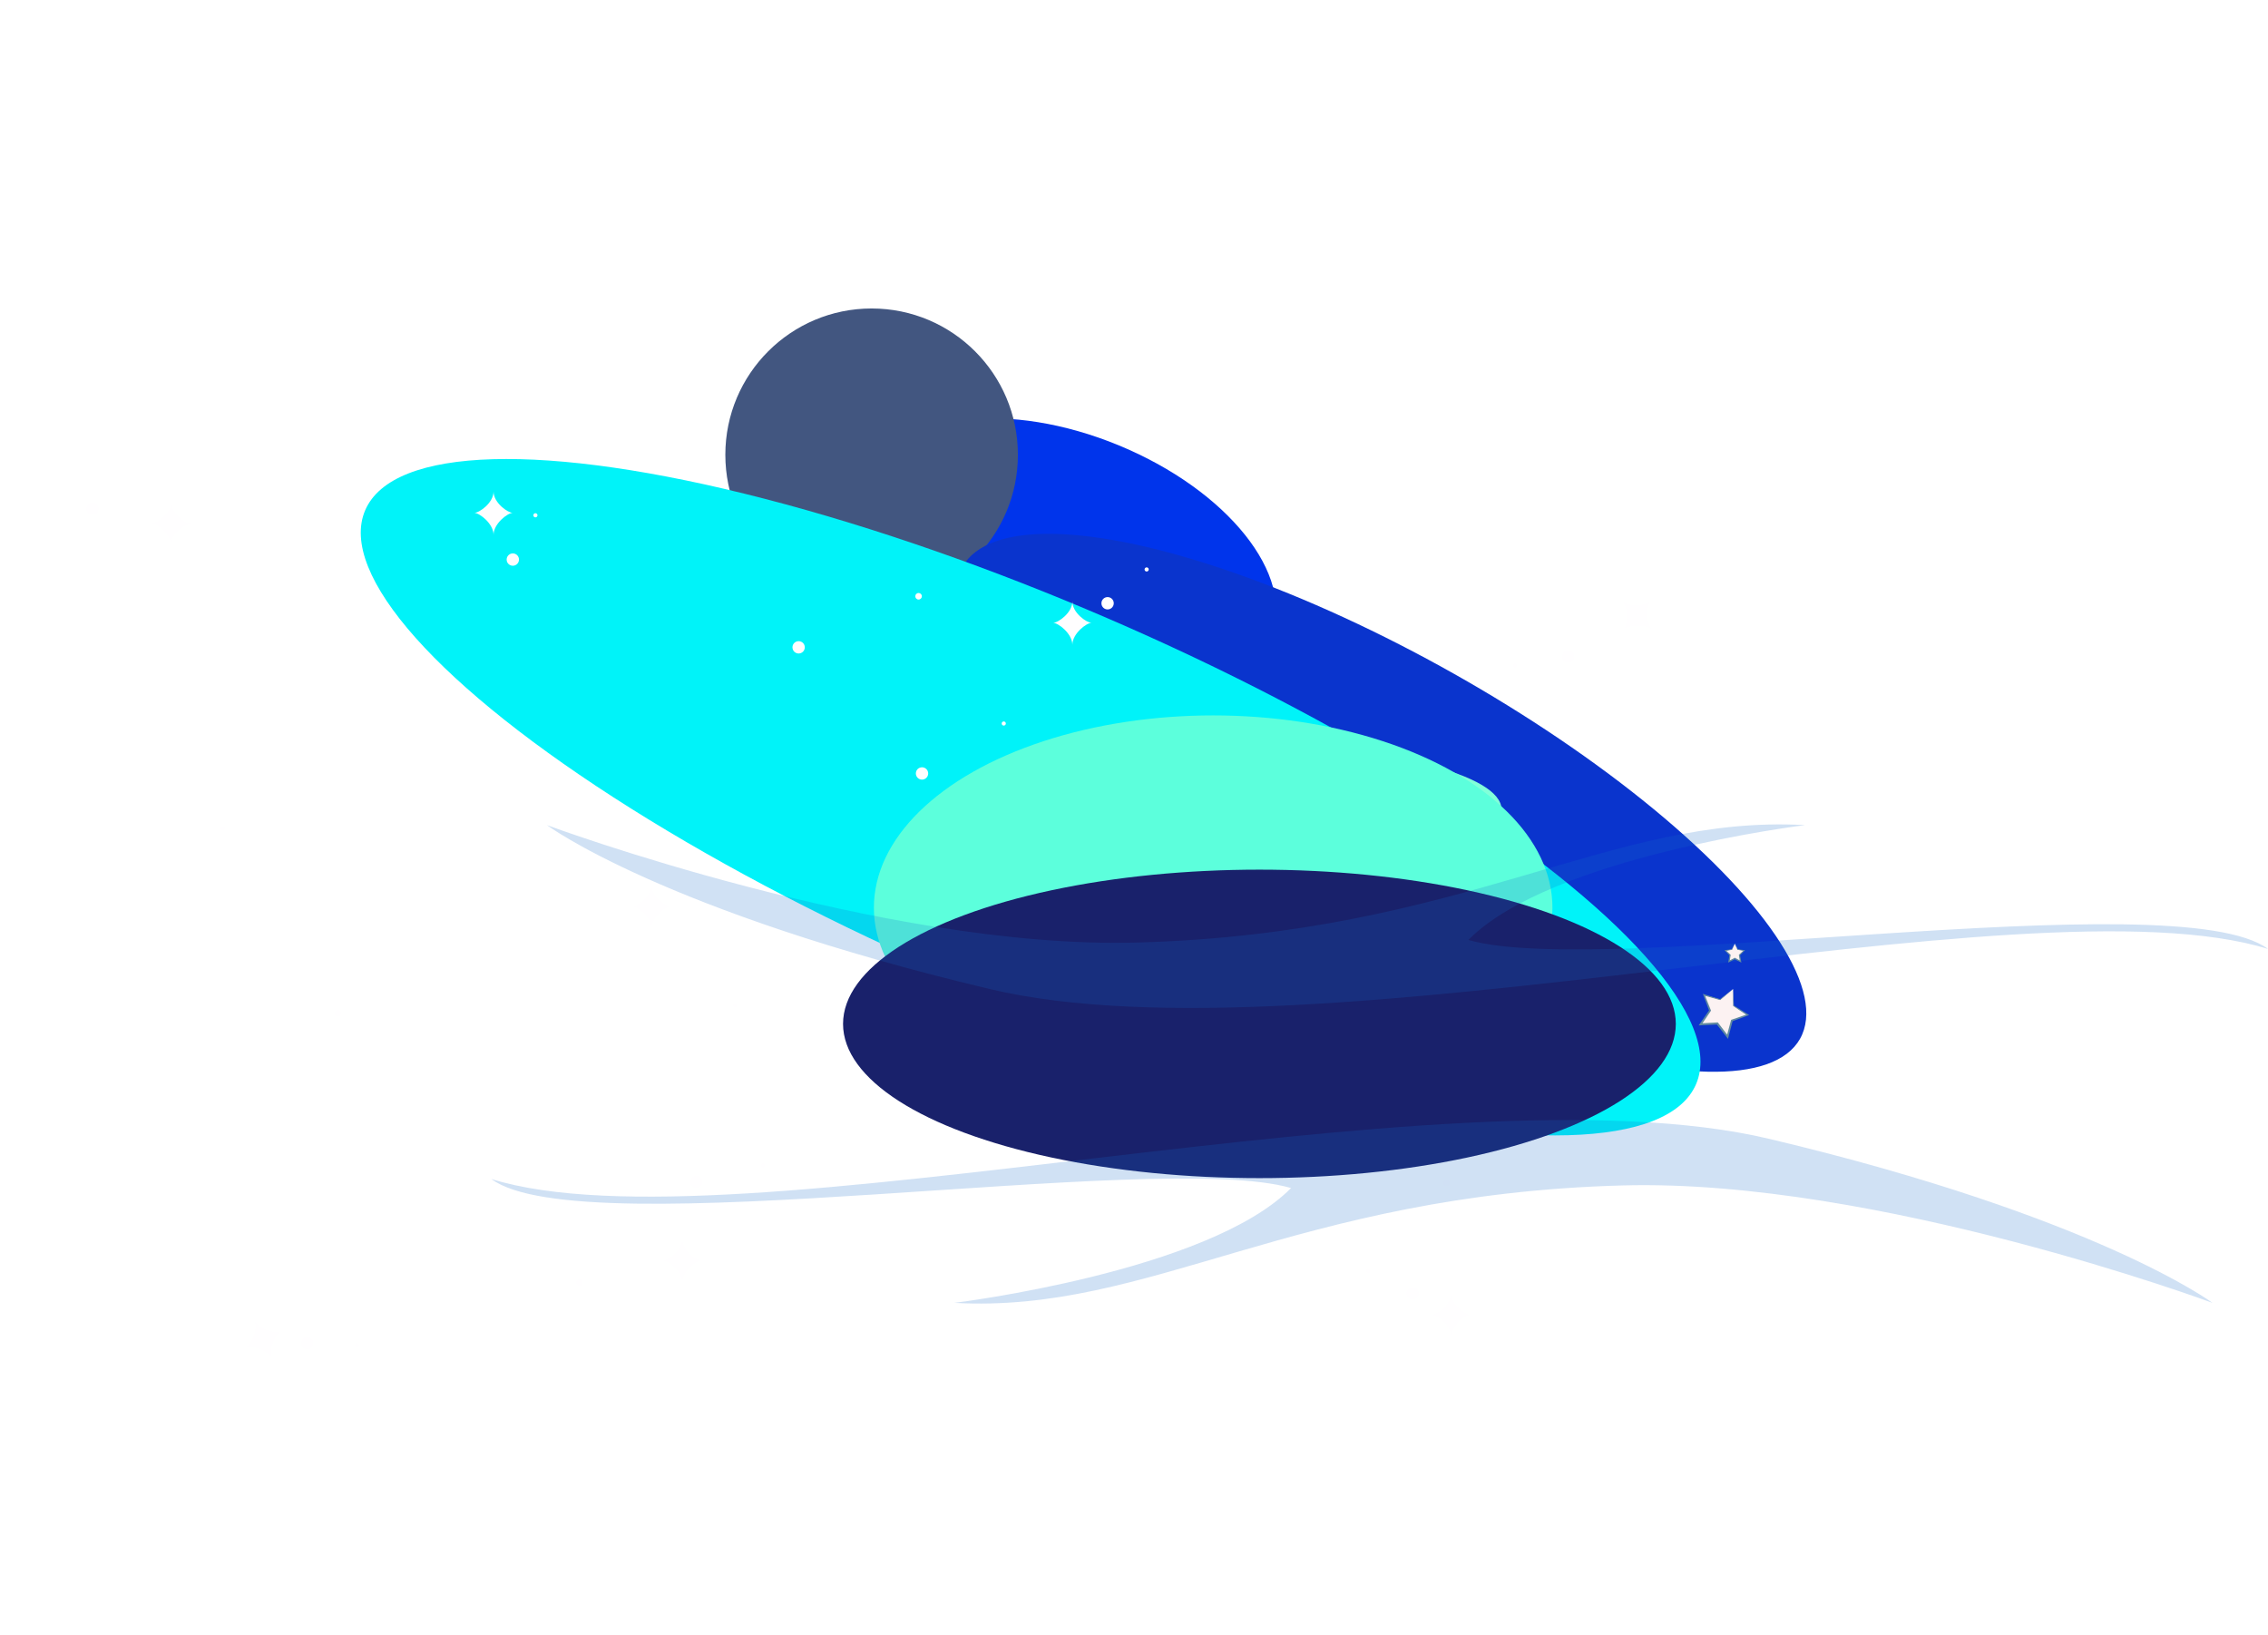 <svg width="1103" height="795" viewBox="0 0 1103 795" fill="none" xmlns="http://www.w3.org/2000/svg">
<g filter="url(#filter0_f_65_304)">
<ellipse cx="522.006" cy="269.851" rx="103.953" ry="57.694" transform="rotate(22.375 522.006 269.851)" fill="#0034EB"/>
</g>
<g filter="url(#filter1_f_65_304)">
<circle cx="423.898" cy="221.143" r="71.142" fill="#425680"/>
</g>
<g filter="url(#filter2_f_65_304)">
<ellipse cx="671.724" cy="390.379" rx="233.787" ry="72.033" transform="rotate(29.395 671.724 390.379)" fill="#0A34CD"/>
</g>
<g filter="url(#filter3_f_65_304)">
<ellipse cx="501.224" cy="387.656" rx="352.422" ry="94.715" transform="rotate(23.331 501.224 387.656)" fill="#00F3F9"/>
</g>
<g filter="url(#filter4_f_65_304)">
<ellipse cx="606.399" cy="393.589" rx="123.831" ry="30.799" fill="#81FFD9"/>
</g>
<path d="M521.52 292.471C521.52 297.941 514.65 302.851 512.14 302.851C514.64 302.851 521.52 308.101 521.52 313.571C521.52 308.101 528.39 302.851 530.89 302.851C528.39 302.851 521.52 297.941 521.52 292.471Z" fill="#FFFEFF"/>
<path d="M316.83 430.361C316.83 435.831 309.96 440.741 307.45 440.741C309.95 440.741 316.83 445.991 316.83 451.461C316.83 445.991 323.7 440.741 326.2 440.741C323.7 440.741 316.83 435.831 316.83 430.361Z" fill="#FFFEFF"/>
<path d="M331.79 602.541C331.79 608.011 324.92 612.921 322.41 612.921C324.91 612.921 331.79 618.171 331.79 623.641C331.79 618.171 338.66 612.921 341.16 612.921C338.66 612.921 331.79 608.011 331.79 602.541Z" fill="#FFFEFF"/>
<path d="M796.02 477.221C796.02 482.691 789.15 487.601 786.64 487.601C789.14 487.601 796.02 492.851 796.02 498.321C796.02 492.851 802.89 487.601 805.39 487.601C802.89 487.601 796.02 482.691 796.02 477.221Z" fill="#FFFEFF"/>
<path d="M391.4 314.771C391.4 316.431 390.06 317.771 388.4 317.771C386.74 317.771 385.4 316.431 385.4 314.771C385.4 313.111 386.74 311.771 388.4 311.771C390.06 311.771 391.4 313.111 391.4 314.771Z" fill="#FFFEFF"/>
<path d="M252.4 272.101C252.4 273.761 251.06 275.101 249.4 275.101C247.74 275.101 246.4 273.761 246.4 272.101C246.4 270.441 247.74 269.101 249.4 269.101C251.06 269.101 252.4 270.441 252.4 272.101Z" fill="#FFFEFF"/>
<path d="M341.65 574.721C341.65 576.381 340.31 577.721 338.65 577.721C336.99 577.721 335.65 576.381 335.65 574.721C335.65 573.061 336.99 571.721 338.65 571.721C340.31 571.721 341.65 573.061 341.65 574.721Z" fill="#FFFEFF"/>
<path d="M541.66 293.341C541.66 295.001 540.32 296.341 538.66 296.341C537 296.341 535.66 295.001 535.66 293.341C535.66 291.681 537 290.341 538.66 290.341C540.32 290.341 541.66 291.681 541.66 293.341Z" fill="#FFFEFF"/>
<path d="M761.4 477.221C761.4 478.881 760.06 480.221 758.4 480.221C756.74 480.221 755.4 478.881 755.4 477.221C755.4 475.561 756.74 474.221 758.4 474.221C760.06 474.221 761.4 475.561 761.4 477.221Z" fill="#FFFEFF"/>
<path d="M448.33 289.941C448.33 290.821 447.61 291.541 446.73 291.541C445.85 291.541 445.13 290.821 445.13 289.941C445.13 289.061 445.85 288.341 446.73 288.341C447.61 288.341 448.33 289.061 448.33 289.941Z" fill="#FFFEFF"/>
<path d="M283.47 623.651C283.47 624.531 282.75 625.251 281.87 625.251C280.99 625.251 280.27 624.531 280.27 623.651C280.27 622.771 280.99 622.051 281.87 622.051C282.75 622.051 283.47 622.771 283.47 623.651Z" fill="#FFFEFF"/>
<path d="M489.17 351.821C489.17 352.381 488.72 352.831 488.16 352.831C487.6 352.831 487.15 352.381 487.15 351.821C487.15 351.261 487.6 350.811 488.16 350.811C488.72 350.811 489.17 351.261 489.17 351.821Z" fill="#FFFEFF"/>
<path d="M451.41 376.101C451.41 377.761 450.07 379.101 448.41 379.101C446.75 379.101 445.41 377.761 445.41 376.101C445.41 374.441 446.75 373.101 448.41 373.101C450.07 373.101 451.41 374.441 451.41 376.101Z" fill="#FFFEFF"/>
<path d="M593.43 491.111C593.43 491.991 592.71 492.711 591.83 492.711C590.95 492.711 590.23 491.991 590.23 491.111C590.23 490.231 590.95 489.511 591.83 489.511C592.71 489.511 593.43 490.231 593.43 491.111Z" fill="#FFFEFF"/>
<path d="M569.88 350.811C569.88 351.371 569.43 351.821 568.87 351.821C568.31 351.821 567.86 351.371 567.86 350.811C567.86 350.251 568.31 349.801 568.87 349.801C569.43 349.801 569.88 350.251 569.88 350.811Z" fill="#FFFEFF"/>
<path d="M261.4 250.561C261.4 251.111 260.95 251.571 260.39 251.571C259.83 251.571 259.38 251.121 259.38 250.561C259.38 250.001 259.83 249.551 260.39 249.551C260.95 249.551 261.4 250.001 261.4 250.561Z" fill="#FFFEFF"/>
<path d="M358.4 488.781C358.4 489.341 357.95 489.791 357.39 489.791C356.83 489.791 356.38 489.341 356.38 488.781C356.38 488.221 356.83 487.771 357.39 487.771C357.95 487.771 358.4 488.221 358.4 488.781Z" fill="#FFFEFF"/>
<path d="M372.14 566.711C372.14 567.271 371.69 567.721 371.13 567.721C370.57 567.721 370.12 567.271 370.12 566.711C370.12 566.151 370.57 565.701 371.13 565.701C371.69 565.701 372.14 566.151 372.14 566.711Z" fill="#FFFEFF"/>
<path d="M72.74 254.511C78.21 254.571 83.04 261.501 83.02 264.001C83.05 261.501 88.37 254.681 93.85 254.751C88.38 254.691 83.21 247.761 83.23 245.261C83.2 247.761 78.22 254.571 72.74 254.511Z" fill="#FFFEFF"/>
<path d="M45.03 244.341C46.69 244.361 48.01 245.721 48 247.371C47.98 249.031 46.62 250.351 44.97 250.341C43.31 250.321 41.99 248.961 42 247.311C42.02 245.651 43.38 244.331 45.03 244.351V244.341Z" fill="#FFFEFF"/>
<path d="M164.29 491.111C165.17 491.111 165.88 491.851 165.87 492.731C165.87 493.611 165.13 494.321 164.25 494.321C163.36 494.321 162.66 493.581 162.67 492.701C162.68 491.821 163.41 491.111 164.29 491.111Z" fill="#FFFEFF"/>
<path d="M108.36 401.801C108.92 401.801 109.36 402.261 109.36 402.821C109.36 403.371 108.9 403.821 108.34 403.811C107.78 403.811 107.34 403.351 107.35 402.791C107.35 402.241 107.81 401.791 108.37 401.801H108.36Z" fill="#FFFEFF"/>
<path d="M682.94 525.031C688.41 525.091 693.24 532.021 693.22 534.521C693.25 532.021 698.57 525.201 704.05 525.271C698.58 525.211 693.41 518.281 693.43 515.781C693.4 518.281 688.42 525.091 682.94 525.031Z" fill="#FFFEFF"/>
<path d="M655.23 514.861C656.89 514.881 658.21 516.241 658.2 517.891C658.18 519.551 656.82 520.871 655.17 520.861C653.51 520.841 652.19 519.481 652.2 517.831C652.22 516.171 653.58 514.851 655.23 514.871V514.861Z" fill="#FFFEFF"/>
<path d="M703.51 573.591C704.39 573.591 705.1 574.331 705.09 575.211C705.09 576.091 704.35 576.801 703.47 576.801C702.58 576.801 701.88 576.061 701.88 575.181C701.89 574.301 702.62 573.591 703.5 573.601L703.51 573.591Z" fill="#FFFEFF"/>
<path d="M647.57 484.281C648.13 484.281 648.57 484.741 648.57 485.301C648.57 485.851 648.11 486.301 647.55 486.291C646.99 486.291 646.55 485.831 646.56 485.271C646.56 484.721 647.02 484.271 647.58 484.281H647.57Z" fill="#FFFEFF"/>
<path d="M558.66 276.901C558.66 277.461 558.21 277.911 557.65 277.911C557.09 277.911 556.64 277.461 556.64 276.901C556.64 276.341 557.09 275.891 557.65 275.891C558.21 275.891 558.66 276.341 558.66 276.901Z" fill="#FFFEFF"/>
<path d="M738.4 461.601C738.4 462.161 737.95 462.611 737.39 462.611C736.83 462.611 736.38 462.161 736.38 461.601C736.38 461.041 736.83 460.591 737.39 460.591C737.95 460.591 738.4 461.041 738.4 461.601Z" fill="#FFFEFF"/>
<path d="M788.63 292.051C792.59 295.831 791.4 304.191 789.67 306.001C791.4 304.191 799.94 302.841 803.9 306.621C799.94 302.841 800.89 294.251 802.61 292.441C800.89 294.251 792.59 295.831 788.63 292.051Z" fill="#FFFEFF"/>
<path d="M764.73 317.101C765.93 318.241 765.97 320.141 764.83 321.341C763.69 322.541 761.79 322.581 760.59 321.441C759.39 320.301 759.35 318.401 760.49 317.201C761.63 316.001 763.53 315.961 764.73 317.101Z" fill="#FFFEFF"/>
<path d="M737.55 322.951C737.95 323.331 737.97 323.971 737.58 324.371C737.2 324.771 736.56 324.791 736.16 324.401C735.76 324.021 735.74 323.381 736.13 322.981C736.51 322.581 737.15 322.561 737.55 322.951Z" fill="#FFFEFF"/>
<path d="M705.77 628.961C705.77 634.431 698.9 639.341 696.39 639.341C698.89 639.341 705.77 644.591 705.77 650.061C705.77 644.591 712.64 639.341 715.14 639.341C712.64 639.341 705.77 634.431 705.77 628.961Z" fill="#FFFEFF"/>
<path d="M240.03 239.001C240.03 244.471 233.16 249.381 230.65 249.381C233.15 249.381 240.03 254.631 240.03 260.101C240.03 254.631 246.9 249.381 249.4 249.381C246.9 249.381 240.03 244.471 240.03 239.001Z" fill="#FFFEFF"/>
<path d="M690.02 628.961C690.02 630.621 688.68 631.961 687.02 631.961C685.36 631.961 684.02 630.621 684.02 628.961C684.02 627.301 685.36 625.961 687.02 625.961C688.68 625.961 690.02 627.301 690.02 628.961Z" fill="#FFFEFF"/>
<path d="M666.4 618.101C666.4 618.661 665.95 619.111 665.39 619.111C664.83 619.111 664.38 618.661 664.38 618.101C664.38 617.541 664.83 617.091 665.39 617.091C665.95 617.091 666.4 617.541 666.4 618.101Z" fill="#FFFEFF"/>
<path d="M549.13 564.201C545.68 559.951 547.93 551.811 549.88 550.231C547.93 551.811 539.29 552.061 535.85 547.801C539.3 552.051 537.26 560.461 535.32 562.031C537.26 560.461 545.69 559.941 549.14 564.201H549.13Z" fill="#FFFEFF"/>
<path d="M561.37 554.291C560.33 553.001 560.53 551.111 561.81 550.071C563.09 549.031 564.99 549.231 566.03 550.511C567.07 551.801 566.88 553.691 565.59 554.731C564.3 555.771 562.41 555.571 561.37 554.291Z" fill="#FFFEFF"/>
<path d="M586.56 547.861C586.21 547.431 586.28 546.791 586.71 546.451C587.14 546.101 587.78 546.171 588.12 546.601C588.47 547.031 588.4 547.671 587.97 548.021C587.54 548.371 586.9 548.301 586.55 547.871L586.56 547.861Z" fill="#FFFEFF"/>
<path d="M132.35 660.881C130.09 655.891 134.32 648.591 136.6 647.551C134.32 648.581 125.89 646.641 123.63 641.661C125.89 646.651 121.8 654.261 119.52 655.291C121.79 654.261 130.08 655.891 132.34 660.881H132.35Z" fill="#FFFEFF"/>
<path d="M146.7 654.381C146.02 652.871 146.68 651.091 148.19 650.411C149.7 649.731 151.48 650.391 152.16 651.901C152.84 653.411 152.18 655.191 150.67 655.871C149.16 656.551 147.38 655.891 146.7 654.381Z" fill="#FFFEFF"/>
<path d="M172.69 654.521C172.46 654.011 172.69 653.421 173.19 653.191C173.7 652.961 174.29 653.191 174.52 653.691C174.75 654.201 174.52 654.791 174.02 655.021C173.51 655.251 172.92 655.021 172.69 654.521Z" fill="#FFFEFF"/>
<g filter="url(#filter5_f_65_304)">
<ellipse cx="165" cy="93.5" rx="165" ry="93.5" transform="matrix(-1 0 0 1 755 347.881)" fill="#5CFFDC"/>
</g>
<g filter="url(#filter6_f_65_304)">
<ellipse cx="202.5" cy="75" rx="202.5" ry="75" transform="matrix(-1 0 0 1 815 422.881)" fill="#19216B"/>
</g>
<path opacity="0.2" d="M239 573.331C356.437 609.702 701.293 515.978 860.56 553.813C1019.83 591.648 1076 633.537 1076 633.537C1076 633.537 912.971 573.069 789.226 576.43C628.908 580.794 559.373 638.856 464.136 633.537C464.136 633.537 587.743 618.428 627.885 577.695C562.347 558.793 283.388 606.341 239 573.331Z" fill="#186ACB"/>
<path opacity="0.2" d="M1103 461.431C985.563 425.061 640.707 518.785 481.44 480.95C322.173 443.115 266 401.225 266 401.225C266 401.225 429.029 461.693 552.774 458.332C713.092 453.969 782.627 395.906 877.864 401.225C877.864 401.225 754.257 416.335 714.115 457.068C779.653 475.97 1058.61 428.422 1103 461.431Z" fill="#186ACB"/>
<path d="M842.852 480.929L843.087 489.075L849.931 493.499L842.257 496.24L840.165 504.116L835.186 497.665L827.048 498.108L831.646 491.38L828.71 483.778L836.529 486.071L842.852 480.929Z" fill="#FCF2F2"/>
<path d="M842.852 480.929L843.287 489.069L843.196 488.908C845.515 490.323 847.806 491.784 850.11 493.223L850.672 493.574L850.042 493.808L842.401 496.643L842.671 496.35L840.613 504.236L840.376 505.142L839.797 504.4L834.79 497.971L835.213 498.164L827.074 498.573L826.133 498.62L826.666 497.848L831.293 491.14L831.247 491.535L828.402 483.898L828.166 483.265L828.802 483.463C831.396 484.268 833.999 485.047 836.585 485.88L836.403 485.916L842.852 480.929ZM842.852 480.929L836.656 486.226L836.58 486.291L836.473 486.263C833.847 485.567 831.236 484.818 828.617 484.094L829.017 483.66L832.045 491.226L832.127 491.432L831.998 491.621L827.431 498.37L827.023 497.645L835.158 497.167L835.42 497.152L835.581 497.36L840.531 503.834L839.717 503.998L841.844 496.131L841.903 495.911L842.112 495.838L849.819 493.19L849.751 493.775C847.493 492.265 845.22 490.777 842.978 489.242L842.887 489.18L842.887 489.081L842.852 480.929Z" fill="#608AA0"/>
<path d="M843.676 458.881L845.084 461.733L848.231 462.19L845.954 464.41L846.491 467.544L843.676 466.064L840.862 467.544L841.399 464.41L839.122 462.19L842.269 461.733L843.676 458.881Z" fill="#FCF2F2"/>
<path d="M843.676 458.881C844.143 459.771 844.677 460.706 845.196 461.677L845.101 461.608C846.157 461.717 847.207 461.858 848.26 461.985L848.675 462.034L848.375 462.338C847.63 463.092 846.894 463.855 846.142 464.602L846.219 464.364L846.779 467.494L846.884 468.076L846.355 467.803L843.53 466.344L843.823 466.344L840.998 467.803L840.469 468.077L840.573 467.494L841.133 464.364L841.21 464.603C840.457 463.857 839.722 463.093 838.977 462.339L838.675 462.034L839.092 461.984C840.144 461.858 841.195 461.716 842.25 461.608L842.155 461.676C842.675 460.706 843.209 459.771 843.676 458.881ZM843.676 458.881C843.204 459.893 842.8 460.859 842.382 461.789L842.356 461.845L842.286 461.858C841.244 462.055 840.196 462.218 839.152 462.396L839.267 462.041C840.04 462.767 840.823 463.483 841.587 464.216L841.688 464.314L841.665 464.456L841.151 467.594L840.726 467.285L843.53 465.785L843.677 465.707L843.823 465.785L846.627 467.286L846.203 467.594L845.688 464.456L845.664 464.314L845.765 464.217C846.531 463.484 847.313 462.767 848.086 462.042L848.201 462.396C847.156 462.217 846.108 462.054 845.066 461.858L844.996 461.844L844.971 461.789C844.552 460.859 844.148 459.892 843.676 458.881Z" fill="#608AA0"/>
<defs>
<filter id="filter0_f_65_304" x="248.381" y="28.422" width="547.251" height="482.857" filterUnits="userSpaceOnUse" color-interpolation-filters="sRGB">
<feFlood flood-opacity="0" result="BackgroundImageFix"/>
<feBlend mode="normal" in="SourceGraphic" in2="BackgroundImageFix" result="shape"/>
<feGaussianBlur stdDeviation="87.5" result="effect1_foregroundBlur_65_304"/>
</filter>
<filter id="filter1_f_65_304" x="202.756" y="0.001" width="442.284" height="442.284" filterUnits="userSpaceOnUse" color-interpolation-filters="sRGB">
<feFlood flood-opacity="0" result="BackgroundImageFix"/>
<feBlend mode="normal" in="SourceGraphic" in2="BackgroundImageFix" result="shape"/>
<feGaussianBlur stdDeviation="75" result="effect1_foregroundBlur_65_304"/>
</filter>
<filter id="filter2_f_65_304" x="339.956" y="134.564" width="663.535" height="511.631" filterUnits="userSpaceOnUse" color-interpolation-filters="sRGB">
<feFlood flood-opacity="0" result="BackgroundImageFix"/>
<feBlend mode="normal" in="SourceGraphic" in2="BackgroundImageFix" result="shape"/>
<feGaussianBlur stdDeviation="62.5" result="effect1_foregroundBlur_65_304"/>
</filter>
<filter id="filter3_f_65_304" x="0.421" y="48.182" width="1001.61" height="678.948" filterUnits="userSpaceOnUse" color-interpolation-filters="sRGB">
<feFlood flood-opacity="0" result="BackgroundImageFix"/>
<feBlend mode="normal" in="SourceGraphic" in2="BackgroundImageFix" result="shape"/>
<feGaussianBlur stdDeviation="87.5" result="effect1_foregroundBlur_65_304"/>
</filter>
<filter id="filter4_f_65_304" x="382.568" y="262.791" width="447.661" height="261.597" filterUnits="userSpaceOnUse" color-interpolation-filters="sRGB">
<feFlood flood-opacity="0" result="BackgroundImageFix"/>
<feBlend mode="normal" in="SourceGraphic" in2="BackgroundImageFix" result="shape"/>
<feGaussianBlur stdDeviation="50" result="effect1_foregroundBlur_65_304"/>
</filter>
<filter id="filter5_f_65_304" x="203" y="125.881" width="774" height="631" filterUnits="userSpaceOnUse" color-interpolation-filters="sRGB">
<feFlood flood-opacity="0" result="BackgroundImageFix"/>
<feBlend mode="normal" in="SourceGraphic" in2="BackgroundImageFix" result="shape"/>
<feGaussianBlur stdDeviation="111" result="effect1_foregroundBlur_65_304"/>
</filter>
<filter id="filter6_f_65_304" x="188" y="200.881" width="849" height="594" filterUnits="userSpaceOnUse" color-interpolation-filters="sRGB">
<feFlood flood-opacity="0" result="BackgroundImageFix"/>
<feBlend mode="normal" in="SourceGraphic" in2="BackgroundImageFix" result="shape"/>
<feGaussianBlur stdDeviation="111" result="effect1_foregroundBlur_65_304"/>
</filter>
</defs>
</svg>
